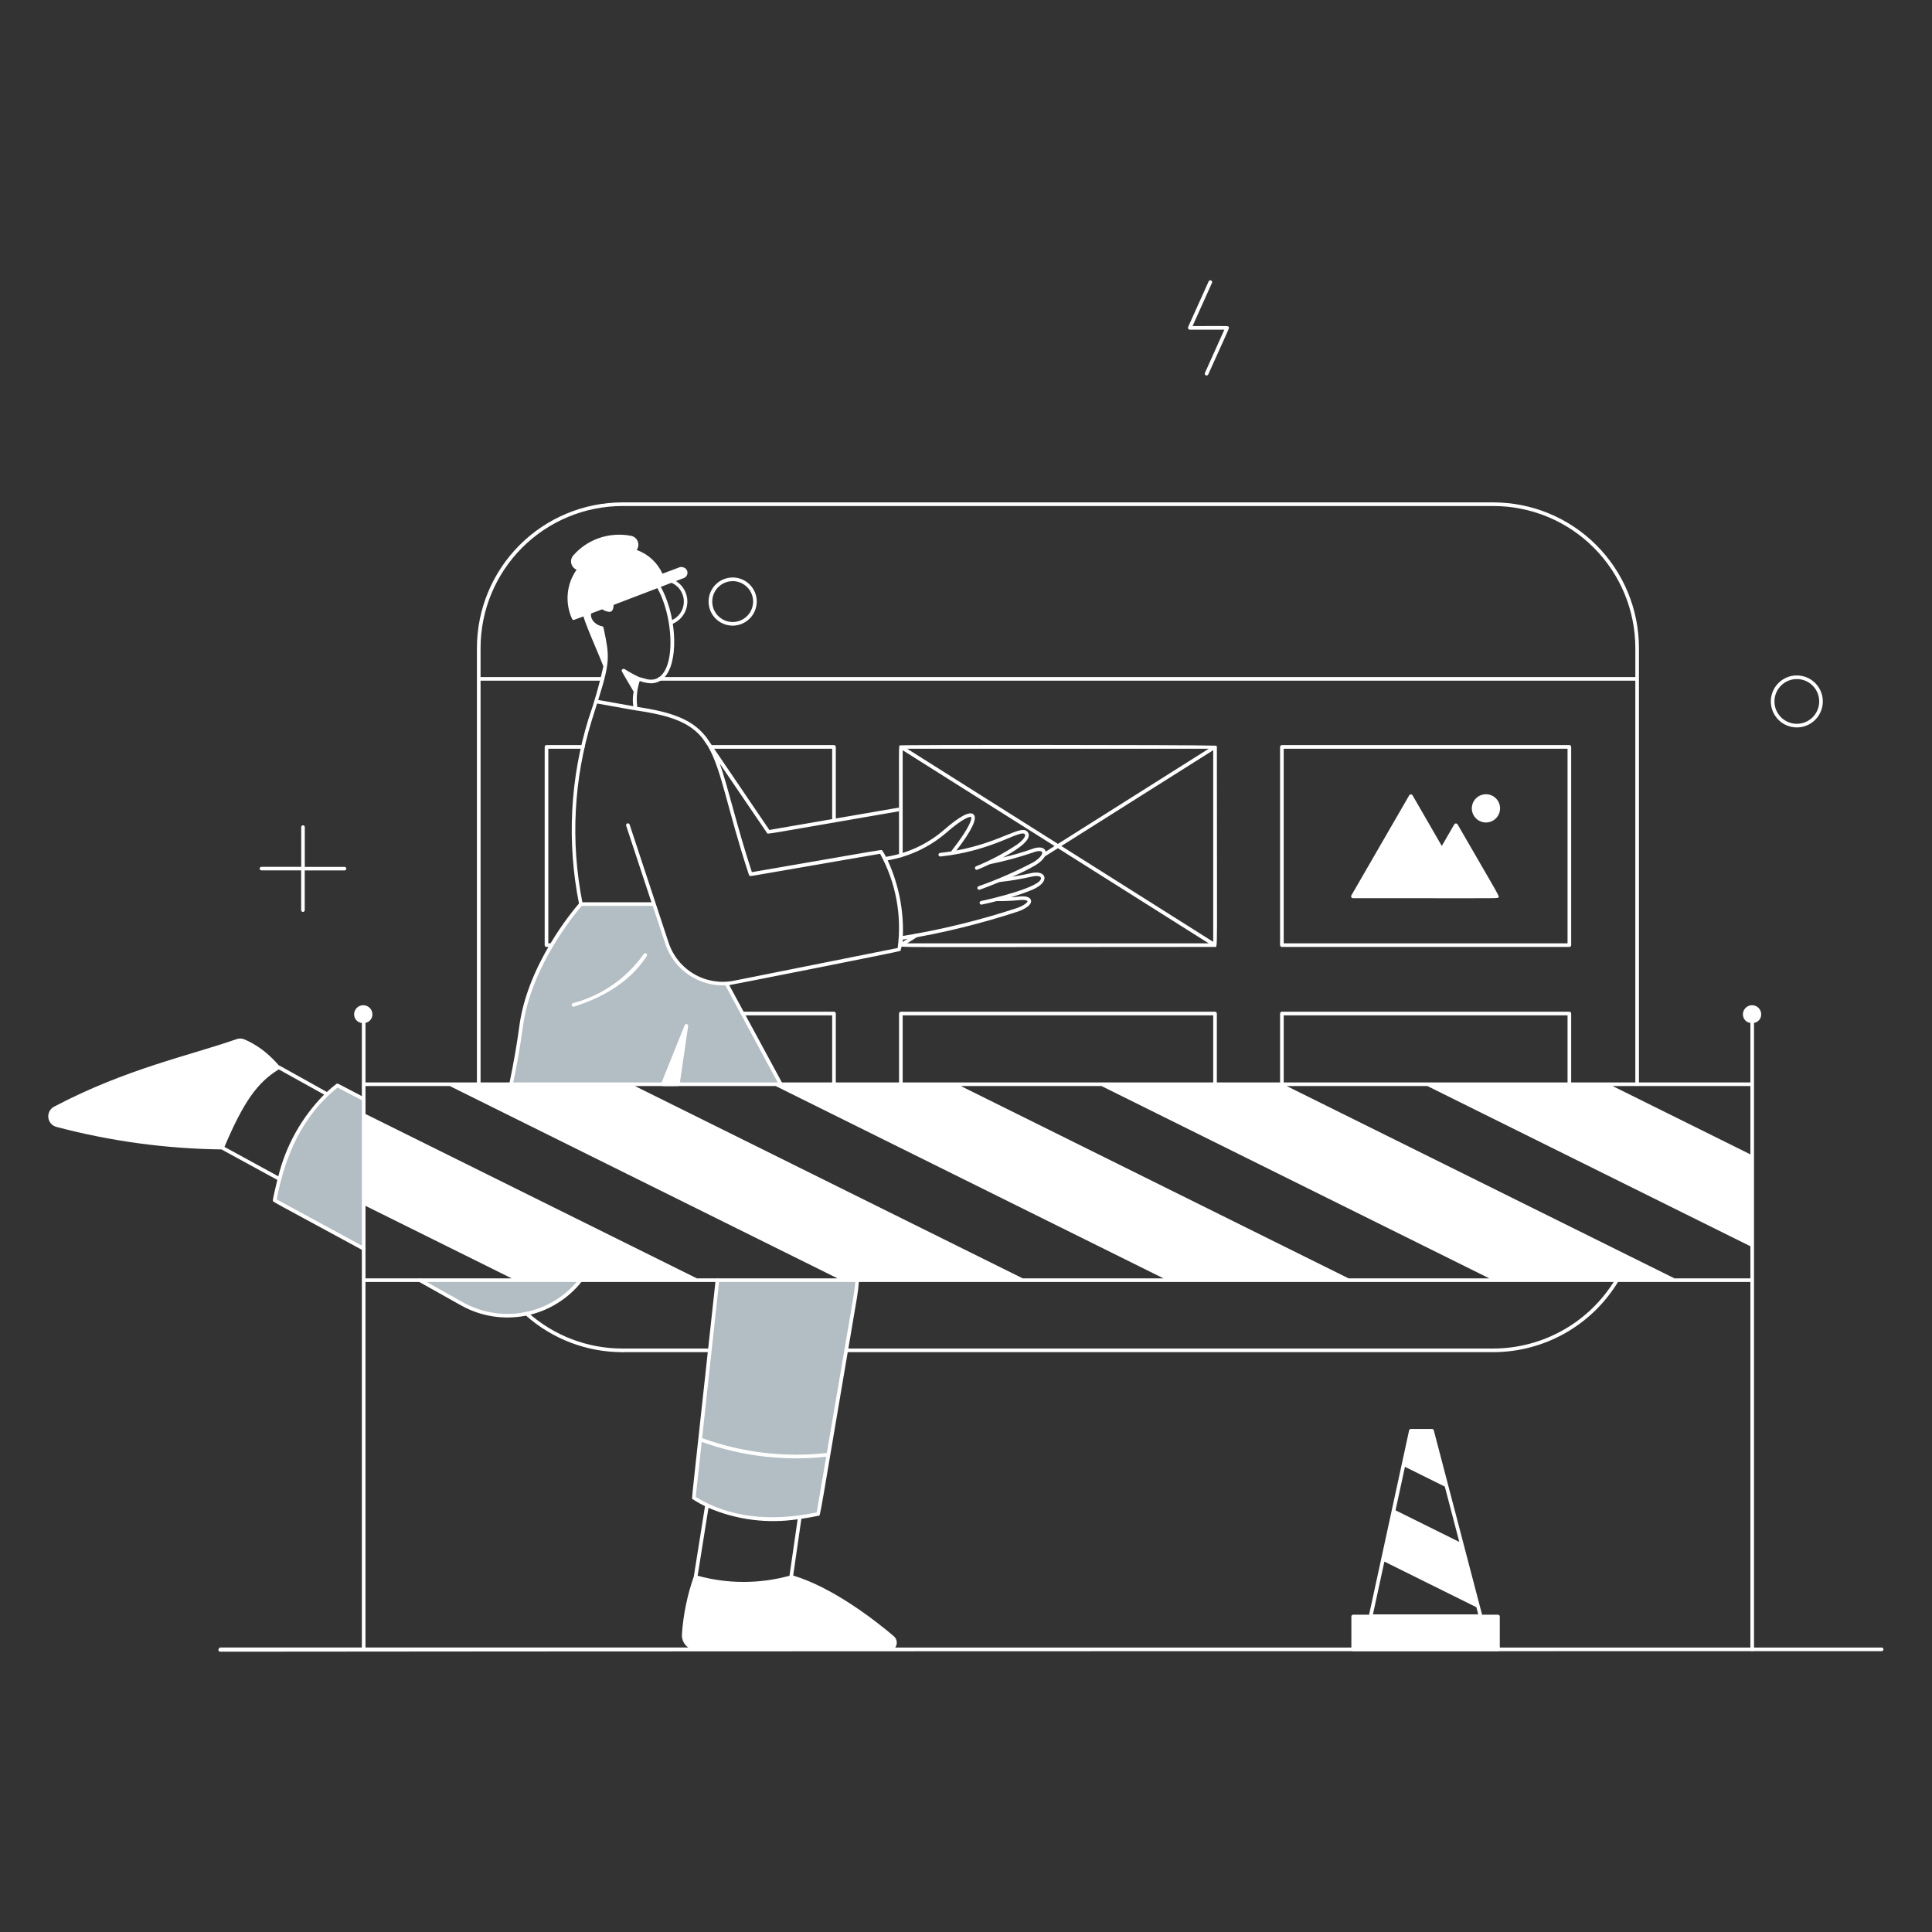<svg width="400" height="400" viewBox="0 0 400 400" fill="none" xmlns="http://www.w3.org/2000/svg">
<rect x="0" y="0" width="400" height="400" fill="#333333" stroke="none"/>
<path d="M75.296 227.562V258.532L56.866 248.52C58.101 239.255 62.724 230.776 69.844 224.72L75.296 227.562Z" fill="#B2BEC3"/>
<path d="M57.422 244.29C57.328 244.65 56.46 248.214 56.494 248.574C56.558 248.882 55.554 248.244 75.116 258.862C75.204 258.91 75.307 258.921 75.403 258.893C75.499 258.864 75.579 258.799 75.627 258.711C75.675 258.623 75.686 258.52 75.657 258.424C75.629 258.329 75.564 258.248 75.476 258.2L57.286 248.322C59.016 239.232 62.63 230.97 69.886 225.168L75.118 227.894C75.206 227.936 75.306 227.942 75.399 227.911C75.491 227.88 75.567 227.815 75.612 227.729C75.657 227.642 75.667 227.542 75.64 227.449C75.613 227.356 75.55 227.277 75.466 227.228C69.79 224.282 69.968 224.266 69.692 224.378C68.988 224.909 68.314 225.478 67.672 226.082C58.7 221.094 57.91 220.618 57.698 220.546C56.958 219.688 56.156 218.886 55.298 218.146C53.886 216.92 52.292 215.921 50.574 215.184C50.058 214.974 49.483 214.961 48.958 215.148C39.414 218.508 26.134 221.244 11.19 229.13C10.789 229.342 10.462 229.67 10.25 230.071C10.038 230.472 9.952 230.928 10.003 231.378C10.053 231.829 10.239 232.254 10.534 232.598C10.83 232.941 11.222 233.188 11.66 233.306C22.824 236.264 34.311 237.833 45.86 237.976L57.422 244.29ZM57.622 243.542L46.468 237.448C50.414 228.17 53.28 224.092 57.72 221.408L67.104 226.624C62.477 231.306 59.201 237.152 57.622 243.542Z" fill="white"/>
<path d="M120.178 265.046C117.364 268.662 113.347 271.148 108.855 272.054C104.364 272.959 99.697 272.223 95.702 269.98L86.902 265.046H120.178Z" fill="#B2BEC3"/>
<path d="M177.508 265.046L169.42 313.446C160.727 315.792 151.458 314.596 143.644 310.122L148.544 265.046H177.508Z" fill="#B2BEC3"/>
<path d="M161.63 224.48H105.558C106.338 220.88 107.424 216.028 107.864 212.594C109.264 201.748 117.018 191.154 120.288 187.176H135.4L138.078 195.28C138.922 197.834 140.586 200.038 142.811 201.548C145.037 203.058 147.699 203.791 150.384 203.632L161.63 224.48Z" fill="#B2BEC3"/>
<path d="M310.15 334.306H306.85L296.85 296.126C296.829 296.046 296.782 295.974 296.716 295.924C296.65 295.873 296.569 295.846 296.486 295.846H292.106C292.02 295.846 291.937 295.875 291.87 295.929C291.804 295.983 291.758 296.058 291.74 296.142L283.454 334.306H280.164C280.064 334.306 279.968 334.346 279.897 334.417C279.826 334.488 279.786 334.584 279.786 334.684V341.484C279.787 341.584 279.827 341.68 279.897 341.75C279.968 341.821 280.064 341.86 280.164 341.86H310.14C310.24 341.86 310.335 341.821 310.406 341.75C310.476 341.68 310.516 341.584 310.516 341.484V334.684C310.516 334.586 310.478 334.492 310.41 334.421C310.341 334.351 310.248 334.309 310.15 334.306ZM290.88 303.69L299.132 307.782L302.132 319.24L288.932 312.694L290.88 303.69ZM286.622 323.312L305.666 332.756L306.054 334.24H284.254L286.622 323.312Z" fill="white"/>
<path d="M139.234 119.932L138.454 120.46C139.321 120.696 140.09 121.2 140.651 121.901C141.212 122.603 141.536 123.464 141.576 124.361C141.615 125.258 141.369 126.145 140.872 126.893C140.374 127.641 139.653 128.211 138.81 128.522L138.98 129.26C139.932 128.923 140.76 128.305 141.354 127.488C141.948 126.671 142.281 125.693 142.308 124.683C142.336 123.673 142.057 122.679 141.508 121.831C140.959 120.983 140.166 120.321 139.234 119.932Z" fill="white"/>
<path d="M172.29 169.902V155.014H147.09C146.99 155.014 146.895 154.975 146.824 154.904C146.754 154.834 146.714 154.738 146.714 154.638C146.714 154.538 146.754 154.443 146.824 154.372C146.895 154.302 146.99 154.262 147.09 154.262H172.666C172.715 154.262 172.764 154.272 172.81 154.291C172.856 154.31 172.897 154.337 172.932 154.372C172.967 154.407 172.995 154.449 173.013 154.494C173.032 154.54 173.042 154.589 173.042 154.638V169.902C173.042 170.002 173.002 170.098 172.932 170.168C172.861 170.239 172.766 170.278 172.666 170.278C172.566 170.278 172.471 170.239 172.4 170.168C172.33 170.098 172.29 170.002 172.29 169.902Z" fill="white"/>
<path d="M146.772 279.95H128.874C128.774 279.95 128.679 279.91 128.608 279.84C128.538 279.769 128.498 279.674 128.498 279.574C128.498 279.474 128.538 279.379 128.608 279.308C128.679 279.238 128.774 279.198 128.874 279.198H146.772C146.872 279.198 146.967 279.238 147.038 279.308C147.108 279.379 147.148 279.474 147.148 279.574C147.148 279.674 147.108 279.769 147.038 279.84C146.967 279.91 146.872 279.95 146.772 279.95Z" fill="white"/>
<path d="M128.874 279.95C121.468 279.955 114.32 277.228 108.8 272.29C108.726 272.224 108.681 272.13 108.676 272.031C108.67 271.931 108.704 271.833 108.771 271.759C108.838 271.685 108.931 271.64 109.031 271.635C109.13 271.629 109.228 271.664 109.302 271.73C114.684 276.544 121.653 279.203 128.874 279.198C128.974 279.198 129.069 279.238 129.14 279.308C129.21 279.379 129.25 279.474 129.25 279.574C129.25 279.674 129.21 279.769 129.14 279.84C129.069 279.91 128.974 279.95 128.874 279.95Z" fill="white"/>
<path d="M334.44 264.854C331.824 269.216 328.126 272.828 323.704 275.341C319.282 277.855 314.286 279.184 309.2 279.2H175.2C175.1 279.2 175.005 279.24 174.934 279.31C174.864 279.381 174.824 279.476 174.824 279.576C174.824 279.676 174.864 279.772 174.934 279.842C175.005 279.913 175.1 279.952 175.2 279.952H309.2C314.417 279.937 319.541 278.575 324.077 275.997C328.613 273.42 332.406 269.716 335.09 265.242C335.116 265.2 335.132 265.152 335.14 265.103C335.147 265.054 335.144 265.004 335.132 264.956C335.12 264.907 335.098 264.862 335.069 264.822C335.039 264.782 335.002 264.749 334.959 264.723C334.916 264.698 334.869 264.681 334.82 264.674C334.771 264.666 334.721 264.669 334.672 264.681C334.624 264.693 334.579 264.715 334.539 264.745C334.499 264.774 334.466 264.812 334.44 264.854Z" fill="white"/>
<path d="M339.328 134.144C339.319 126.156 336.142 118.498 330.494 112.85C324.846 107.201 317.188 104.024 309.2 104.014H128.874C120.886 104.023 113.227 107.2 107.578 112.849C101.929 118.497 98.751 126.156 98.742 134.144V224.48C98.749 224.575 98.792 224.664 98.862 224.73C98.932 224.795 99.023 224.831 99.119 224.831C99.215 224.831 99.306 224.795 99.376 224.73C99.446 224.664 99.489 224.575 99.496 224.48V140.93H124.696C124.796 140.93 124.891 140.891 124.962 140.82C125.032 140.75 125.072 140.654 125.072 140.554C125.072 140.454 125.032 140.359 124.962 140.288C124.891 140.218 124.796 140.178 124.696 140.178H99.496V134.144C99.505 126.355 102.603 118.888 108.111 113.381C113.618 107.873 121.085 104.775 128.874 104.766H309.2C316.989 104.775 324.456 107.873 329.963 113.381C335.471 118.888 338.569 126.355 338.578 134.144V140.178H136.562C136.462 140.178 136.367 140.218 136.296 140.288C136.226 140.359 136.186 140.454 136.186 140.554C136.186 140.654 136.226 140.75 136.296 140.82C136.367 140.891 136.462 140.93 136.562 140.93H338.574V224.48C338.581 224.575 338.624 224.664 338.694 224.73C338.764 224.795 338.855 224.831 338.951 224.831C339.046 224.831 339.138 224.795 339.208 224.73C339.278 224.664 339.321 224.575 339.328 224.48V134.144Z" fill="white"/>
<path d="M151.692 129.534C150.706 129.534 149.742 129.242 148.922 128.694C148.102 128.146 147.463 127.367 147.086 126.456C146.708 125.545 146.609 124.542 146.802 123.575C146.994 122.608 147.469 121.72 148.166 121.022C148.864 120.325 149.752 119.85 150.719 119.658C151.686 119.465 152.689 119.564 153.6 119.942C154.511 120.319 155.29 120.958 155.838 121.778C156.386 122.598 156.678 123.562 156.678 124.548C156.674 125.869 156.148 127.135 155.214 128.07C154.279 129.004 153.013 129.53 151.692 129.534ZM151.692 120.316C150.855 120.316 150.036 120.564 149.34 121.03C148.643 121.495 148.101 122.156 147.78 122.93C147.46 123.704 147.376 124.555 147.54 125.377C147.703 126.198 148.106 126.953 148.699 127.545C149.291 128.137 150.046 128.54 150.867 128.703C151.689 128.866 152.54 128.782 153.314 128.461C154.087 128.14 154.748 127.597 155.213 126.901C155.678 126.204 155.926 125.386 155.926 124.548C155.925 123.426 155.478 122.349 154.685 121.556C153.891 120.763 152.814 120.317 151.692 120.316Z" fill="white"/>
<path d="M324.92 196.054H265.4C265.3 196.054 265.205 196.015 265.134 195.944C265.064 195.874 265.024 195.778 265.024 195.678V154.638C265.024 154.538 265.064 154.443 265.134 154.372C265.205 154.302 265.3 154.262 265.4 154.262H324.92C325.02 154.262 325.115 154.302 325.186 154.372C325.256 154.443 325.296 154.538 325.296 154.638V195.678C325.296 195.778 325.256 195.874 325.186 195.944C325.115 196.015 325.02 196.054 324.92 196.054ZM265.778 195.302H324.544V155.014H265.778V195.302Z" fill="white"/>
<path d="M114.168 196.054H113.148C113.048 196.054 112.953 196.015 112.882 195.944C112.812 195.874 112.772 195.778 112.772 195.678V154.638C112.772 154.538 112.812 154.443 112.882 154.372C112.953 154.302 113.048 154.262 113.148 154.262H120.668C120.768 154.262 120.863 154.302 120.934 154.372C121.004 154.443 121.044 154.538 121.044 154.638C121.044 154.738 121.004 154.834 120.934 154.904C120.863 154.975 120.768 155.014 120.668 155.014H113.524V195.302H114.168C114.268 195.302 114.363 195.342 114.434 195.412C114.504 195.483 114.544 195.578 114.544 195.678C114.544 195.778 114.504 195.874 114.434 195.944C114.363 196.015 114.268 196.054 114.168 196.054Z" fill="white"/>
<path d="M251.18 224.48V210.218H186.888V224.48C186.888 224.58 186.848 224.675 186.778 224.746C186.707 224.816 186.612 224.856 186.512 224.856C186.412 224.856 186.317 224.816 186.246 224.746C186.176 224.675 186.136 224.58 186.136 224.48V209.842C186.136 209.742 186.176 209.647 186.246 209.576C186.317 209.506 186.412 209.466 186.512 209.466H251.558C251.658 209.466 251.753 209.506 251.824 209.576C251.894 209.647 251.934 209.742 251.934 209.842V224.48C251.927 224.575 251.884 224.664 251.814 224.729C251.744 224.794 251.653 224.831 251.557 224.831C251.462 224.831 251.37 224.794 251.3 224.729C251.23 224.664 251.187 224.575 251.18 224.48Z" fill="white"/>
<path d="M324.544 224.48V210.218H265.78V224.48C265.773 224.575 265.73 224.664 265.66 224.729C265.59 224.794 265.499 224.831 265.403 224.831C265.308 224.831 265.216 224.794 265.146 224.729C265.076 224.664 265.033 224.575 265.026 224.48V209.842C265.026 209.742 265.066 209.647 265.136 209.576C265.207 209.506 265.302 209.466 265.402 209.466H324.92C325.02 209.466 325.115 209.506 325.186 209.576C325.256 209.647 325.296 209.742 325.296 209.842V224.48C325.296 224.58 325.256 224.675 325.186 224.746C325.115 224.816 325.02 224.856 324.92 224.856C324.82 224.856 324.725 224.816 324.654 224.746C324.584 224.675 324.544 224.58 324.544 224.48Z" fill="white"/>
<path d="M172.29 224.48V210.218H153.73C153.63 210.218 153.535 210.178 153.464 210.108C153.394 210.037 153.354 209.942 153.354 209.842C153.354 209.742 153.394 209.647 153.464 209.576C153.535 209.506 153.63 209.466 153.73 209.466H172.666C172.715 209.466 172.764 209.476 172.81 209.495C172.856 209.514 172.897 209.541 172.932 209.576C172.967 209.611 172.994 209.653 173.013 209.698C173.032 209.744 173.042 209.793 173.042 209.842V224.48C173.042 224.58 173.002 224.675 172.932 224.746C172.861 224.816 172.766 224.856 172.666 224.856C172.566 224.856 172.471 224.816 172.4 224.746C172.33 224.675 172.29 224.58 172.29 224.48Z" fill="white"/>
<path d="M251.932 154.616C251.904 154.35 251.818 154.39 251.498 154.378C246.368 154.196 186.498 154.192 186.298 154.328C186.042 154.51 186.136 153.796 186.136 177.128C186.136 177.228 186.176 177.323 186.246 177.394C186.317 177.464 186.412 177.504 186.512 177.504C186.612 177.504 186.707 177.464 186.778 177.394C186.848 177.323 186.888 177.228 186.888 177.128V155.328L218.33 175.164L215.826 176.744C215.746 176.799 215.691 176.883 215.671 176.978C215.652 177.073 215.67 177.172 215.721 177.254C215.773 177.336 215.854 177.395 215.948 177.418C216.042 177.442 216.142 177.428 216.226 177.38L219.026 175.61L250.248 195.308H187.812L189.896 193.994C189.981 193.941 190.041 193.856 190.063 193.759C190.085 193.662 190.068 193.56 190.015 193.475C189.962 193.39 189.878 193.33 189.78 193.308C189.683 193.286 189.581 193.303 189.496 193.356L186.896 195V194.22C186.896 194.12 186.856 194.025 186.786 193.954C186.715 193.884 186.62 193.844 186.52 193.844C186.42 193.844 186.325 193.884 186.254 193.954C186.184 194.025 186.144 194.12 186.144 194.22V195.678C186.204 196.278 183.254 196.054 251.566 196.054C252.144 196.054 251.942 197.968 251.942 154.638L251.932 154.616ZM187.814 155.016H250.256L219.034 174.716L187.814 155.016ZM251.182 195L219.74 175.158L251.182 155.322V195Z" fill="white"/>
<path d="M301.758 170.652C301.721 170.6 301.672 170.558 301.615 170.529C301.559 170.499 301.496 170.484 301.432 170.484C301.368 170.484 301.305 170.499 301.249 170.529C301.192 170.558 301.143 170.6 301.106 170.652L298.506 175.146L292.434 164.626C292.397 164.574 292.348 164.532 292.291 164.503C292.235 164.473 292.172 164.458 292.108 164.458C292.044 164.458 291.981 164.473 291.925 164.503C291.868 164.532 291.819 164.574 291.782 164.626L279.782 185.394C279.749 185.451 279.732 185.516 279.732 185.582C279.732 185.648 279.749 185.713 279.782 185.77C279.815 185.828 279.863 185.875 279.92 185.908C279.977 185.941 280.042 185.958 280.108 185.958C304.004 185.958 308.924 186.01 309.956 185.916C310.318 185.884 310.372 185.698 310.21 185.356C309.838 184.54 308.138 181.702 301.758 170.652Z" fill="white"/>
<path d="M307.648 164.438C307.069 164.438 306.504 164.61 306.022 164.931C305.541 165.253 305.166 165.71 304.945 166.244C304.723 166.779 304.665 167.367 304.778 167.935C304.891 168.502 305.17 169.024 305.579 169.433C305.988 169.842 306.51 170.121 307.077 170.234C307.645 170.347 308.233 170.289 308.768 170.067C309.302 169.846 309.759 169.471 310.081 168.99C310.402 168.508 310.574 167.943 310.574 167.364C310.573 166.588 310.265 165.844 309.716 165.296C309.168 164.747 308.424 164.439 307.648 164.438Z" fill="white"/>
<path d="M71.326 179.476H63.104V171.24C63.104 171.142 63.065 171.048 62.996 170.978C62.926 170.909 62.832 170.87 62.734 170.87C62.636 170.87 62.542 170.909 62.472 170.978C62.403 171.048 62.364 171.142 62.364 171.24V179.462H54.128C54.03 179.462 53.936 179.501 53.866 179.57C53.797 179.64 53.758 179.734 53.758 179.832C53.758 179.93 53.797 180.024 53.866 180.094C53.936 180.163 54.03 180.202 54.128 180.202H62.352V188.436C62.352 188.534 62.391 188.628 62.46 188.698C62.53 188.767 62.624 188.806 62.722 188.806C62.82 188.806 62.914 188.767 62.984 188.698C63.053 188.628 63.092 188.534 63.092 188.436V180.216H71.328C71.426 180.216 71.52 180.177 71.589 180.107C71.659 180.037 71.697 179.943 71.697 179.845C71.697 179.747 71.657 179.653 71.588 179.584C71.518 179.515 71.424 179.476 71.326 179.476Z" fill="white"/>
<path d="M366.65 145.694C366.557 144.634 366.781 143.569 367.293 142.636C367.805 141.703 368.582 140.942 369.526 140.451C370.47 139.959 371.539 139.759 372.597 139.875C373.655 139.99 374.656 140.417 375.471 141.102C376.286 141.786 376.881 142.697 377.178 143.719C377.476 144.741 377.464 145.828 377.144 146.843C376.824 147.858 376.21 148.756 375.38 149.422C374.55 150.088 373.54 150.493 372.48 150.586C371.776 150.648 371.067 150.57 370.393 150.358C369.718 150.145 369.093 149.802 368.551 149.348C368.01 148.894 367.563 148.337 367.237 147.71C366.911 147.083 366.711 146.398 366.65 145.694ZM371.608 140.612C370.695 140.692 369.827 141.041 369.113 141.615C368.399 142.188 367.871 142.961 367.596 143.835C367.321 144.709 367.311 145.644 367.568 146.524C367.826 147.403 368.338 148.186 369.04 148.774C369.742 149.362 370.603 149.729 371.514 149.828C372.425 149.926 373.344 149.752 374.156 149.328C374.968 148.904 375.636 148.248 376.075 147.445C376.515 146.641 376.706 145.725 376.624 144.812C376.57 144.206 376.398 143.617 376.116 143.078C375.835 142.539 375.45 142.06 374.983 141.67C374.516 141.28 373.977 140.986 373.397 140.804C372.816 140.623 372.206 140.557 371.6 140.612H371.608Z" fill="white"/>
<path d="M249.464 77.216L253.488 68.258H246.324C246.261 68.253 246.201 68.234 246.147 68.202C246.094 68.169 246.048 68.125 246.015 68.072C245.982 68.018 245.961 67.958 245.956 67.896C245.95 67.833 245.959 67.77 245.982 67.712L250.244 58.244C250.264 58.199 250.293 58.158 250.329 58.125C250.365 58.091 250.408 58.064 250.454 58.047C250.5 58.029 250.55 58.021 250.599 58.023C250.648 58.025 250.697 58.036 250.742 58.056C250.787 58.077 250.828 58.105 250.861 58.142C250.895 58.178 250.922 58.22 250.939 58.266C250.957 58.312 250.965 58.362 250.963 58.411C250.962 58.46 250.95 58.509 250.93 58.554L246.906 67.51C251.632 67.51 253.306 67.48 253.94 67.51C254.404 67.538 254.54 67.68 254.356 68.152C254.086 68.86 253.116 70.92 250.156 77.516C250.136 77.561 250.108 77.603 250.072 77.637C250.037 77.671 249.995 77.699 249.949 77.717C249.903 77.735 249.853 77.744 249.804 77.743C249.754 77.742 249.705 77.732 249.66 77.712C249.615 77.692 249.573 77.664 249.539 77.628C249.505 77.593 249.477 77.551 249.459 77.505C249.441 77.459 249.432 77.409 249.433 77.36C249.434 77.31 249.444 77.261 249.464 77.216Z" fill="white"/>
<path d="M124.428 125.968C124.888 126.334 125.434 126.576 126.014 126.67C126.814 126.776 126.988 126.098 127.048 125.29C127.108 124.482 126.812 124.632 126.634 124.66C126.582 124.67 124.634 125.388 124.53 125.46C124.45 125.515 124.395 125.599 124.376 125.693C124.357 125.788 124.376 125.887 124.428 125.968Z" fill="white"/>
<path d="M141.766 212.218C136.476 225.368 136.778 224.452 136.94 224.692C137.102 224.932 136.984 224.856 140.34 224.856C140.43 224.856 140.518 224.823 140.586 224.764C140.654 224.705 140.699 224.623 140.712 224.534L142.476 212.412C142.481 212.326 142.457 212.241 142.406 212.17C142.356 212.1 142.283 212.049 142.2 212.027C142.117 212.004 142.028 212.011 141.949 212.045C141.87 212.08 141.805 212.141 141.766 212.218Z" fill="white"/>
<path d="M86.726 265.374L95.526 270.308C99.606 272.572 104.358 273.309 108.932 272.387C113.505 271.465 117.601 268.945 120.486 265.278C120.516 265.239 120.539 265.194 120.552 265.146C120.565 265.098 120.568 265.048 120.561 264.998C120.555 264.949 120.539 264.901 120.514 264.858C120.489 264.815 120.456 264.777 120.417 264.747C120.378 264.717 120.333 264.694 120.285 264.682C120.237 264.669 120.187 264.665 120.137 264.672C120.088 264.678 120.04 264.694 119.997 264.719C119.954 264.744 119.916 264.777 119.886 264.816C117.113 268.343 113.174 270.766 108.776 271.653C104.378 272.539 99.808 271.83 95.886 269.652L87.086 264.718C87 264.682 86.904 264.678 86.816 264.709C86.728 264.739 86.654 264.801 86.609 264.883C86.564 264.965 86.551 265.06 86.573 265.151C86.595 265.242 86.649 265.321 86.726 265.374Z" fill="white"/>
<path d="M216.424 176.09C216.06 175.354 214.976 175.256 213.524 175.828C211.598 176.5 209.637 177.067 207.65 177.526C209.366 176.582 213.816 174.142 212.874 172.434C211.714 170.332 207.744 174.278 198.01 176.088C201.21 171.93 202.41 169.418 201.564 168.62C200.776 167.876 198.676 168.986 195.318 171.926C191.935 174.815 187.817 176.71 183.422 177.4C183.198 176.922 182.93 176.465 182.622 176.036C182.388 175.896 183.512 175.768 155.668 180.57C152.498 170.916 150.712 162.784 149.018 158.098L158.8 172.454C159.012 172.764 157.426 172.914 186.144 167.962V167.2L159.284 171.832C146.41 152.928 146.2 152.5 146 152.348C143.302 149.032 139.242 147.43 131.944 146.36C131.699 144.556 131.87 142.719 132.446 140.992C133.191 141.272 133.975 141.433 134.77 141.472C135.406 141.473 136.033 141.315 136.592 141.011C137.151 140.708 137.625 140.269 137.97 139.734C140.598 136.036 139.94 126.858 136.64 121.202C136.59 121.116 136.507 121.053 136.41 121.028C136.314 121.003 136.211 121.017 136.125 121.067C136.039 121.117 135.976 121.2 135.951 121.297C135.926 121.393 135.94 121.496 135.99 121.582C139.92 128.318 140.164 141.842 134.05 140.648L132.304 140.172C131.27 139.687 130.268 139.136 129.304 138.524C129.104 138.41 128.6 138.542 128.728 138.948C128.792 139.148 129.528 140.348 131.192 143.212C130.99 144.2 130.964 145.215 131.116 146.212L123.854 144.922C126.356 136.922 126.216 135.922 124.95 129.95C124.935 129.88 124.9 129.817 124.85 129.766C124.8 129.715 124.737 129.679 124.668 129.662C124.266 129.591 123.882 129.441 123.538 129.22C123.195 128.998 122.899 128.711 122.668 128.374C122.088 127.422 122.54 126.924 122.364 126.574L122.32 126.516C122.048 126.278 121.94 126.41 120.92 126.796C120.83 126.835 120.759 126.906 120.72 126.996C120.46 127.752 124.052 135.55 124.92 137.978C124.108 141.665 123.076 145.3 121.83 148.864C118.021 161.238 117.348 174.365 119.872 187.064C118.66 188.464 109.198 199.664 107.508 212.54C107.044 216.058 106.352 220.048 105.444 224.4C105.428 224.496 105.449 224.595 105.504 224.675C105.559 224.756 105.643 224.812 105.739 224.831C105.834 224.851 105.933 224.833 106.016 224.781C106.098 224.729 106.157 224.647 106.18 224.552C107.092 220.182 107.78 216.174 108.254 212.638C109.922 199.93 119.326 188.838 120.454 187.548H135.142L137.742 195.396C138.6 197.989 140.278 200.231 142.523 201.786C144.768 203.341 147.458 204.123 150.186 204.014C162.058 226.014 161.286 224.814 161.634 224.814C161.699 224.814 161.763 224.797 161.82 224.765C161.876 224.733 161.924 224.687 161.957 224.631C161.991 224.576 162.009 224.512 162.011 224.447C162.012 224.382 161.997 224.317 161.966 224.26L150.98 203.956C151.432 203.908 186.226 197.038 186.428 196.866C186.678 196.12 186.824 195.344 186.862 194.558C194.98 193.228 202.983 191.273 210.8 188.71C212.648 188.04 213.642 187.178 213.456 186.402C213.36 186.002 212.89 185.38 210.808 185.638C210.358 185.694 209.872 185.73 209.31 185.756C210.822 185.322 212.308 184.803 213.762 184.202C217.574 182.564 216.684 179.988 213.35 180.802C212.646 180.972 211.256 181.252 209.578 181.52C211.209 180.832 212.797 180.047 214.334 179.17C216.024 178.144 216.844 176.94 216.424 176.09ZM185.856 196.27L151.968 203.046C149.138 203.611 146.199 203.121 143.705 201.669C141.211 200.218 139.334 197.904 138.428 195.164L130.356 170.714C130.324 170.62 130.257 170.542 130.168 170.497C130.079 170.453 129.976 170.446 129.882 170.477C129.787 170.508 129.709 170.575 129.664 170.664C129.619 170.753 129.611 170.856 129.642 170.95L134.874 186.8H120.57C118.099 174.263 118.774 161.309 122.534 149.096C122.858 148.042 123.616 145.652 123.616 145.652L131.616 147.074C138.958 148.132 142.886 149.64 145.476 152.9L146.566 154.5C149.458 159.444 150.546 167.458 155.056 181.122C155.081 181.197 155.129 181.262 155.193 181.309C155.258 181.355 155.335 181.38 155.414 181.38C155.614 181.38 157.44 181.036 182.214 176.764C185.477 182.711 186.754 189.546 185.856 196.27ZM202.6 183.486C202.517 183.516 202.447 183.574 202.402 183.65C202.358 183.726 202.341 183.816 202.356 183.903C202.371 183.99 202.416 184.069 202.483 184.126C202.55 184.184 202.636 184.215 202.724 184.216C202.962 184.216 206.524 182.794 206.936 182.616C209.155 182.371 211.358 182.003 213.536 181.514C214.818 181.204 215.418 181.46 215.496 181.694C216.118 183.562 205.046 186.158 203.096 186.55C203.003 186.574 202.923 186.633 202.872 186.715C202.822 186.796 202.804 186.894 202.823 186.988C202.842 187.082 202.896 187.165 202.974 187.221C203.052 187.276 203.149 187.3 203.244 187.286C206.004 186.73 206.192 186.528 206.394 186.562C207.902 186.578 209.41 186.515 210.912 186.374C212.338 186.198 212.712 186.5 212.736 186.574C212.772 186.726 212.304 187.374 210.556 188C202.843 190.536 194.945 192.468 186.932 193.78C187.117 188.387 186.038 183.024 183.782 178.122C188.229 177.362 192.388 175.416 195.822 172.49C199.594 169.186 200.908 169.028 201.054 169.164C201.27 169.364 200.986 171.09 197.006 176.164C196.981 176.197 196.961 176.234 196.948 176.274C196.2 176.394 195.429 176.497 194.634 176.582C194.585 176.587 194.537 176.602 194.494 176.626C194.451 176.65 194.412 176.681 194.381 176.72C194.35 176.758 194.327 176.803 194.313 176.85C194.299 176.897 194.295 176.947 194.3 176.996C194.305 177.045 194.32 177.093 194.344 177.136C194.367 177.18 194.399 177.218 194.438 177.249C194.476 177.28 194.52 177.303 194.568 177.317C194.615 177.331 194.665 177.335 194.714 177.33C205.838 176.15 211.49 171.466 212.222 172.798C212.338 172.998 212.092 173.778 210.6 174.83C207.923 176.633 205.065 178.152 202.074 179.364C201.984 179.404 201.914 179.476 201.877 179.567C201.84 179.658 201.84 179.76 201.877 179.85C201.914 179.941 201.985 180.014 202.075 180.053C202.165 180.092 202.266 180.095 202.358 180.06C203.12 179.75 203.994 179.366 204.92 178.926C207.931 178.313 210.9 177.511 213.81 176.526C215.03 176.042 215.652 176.204 215.758 176.42C215.912 176.734 215.448 177.62 213.958 178.512C210.3 180.449 206.504 182.112 202.6 183.486Z" fill="white"/>
<path d="M389.626 341.11H185.346C185.6 340.749 185.71 340.306 185.653 339.869C185.597 339.431 185.378 339.03 185.04 338.746C181.574 335.802 172.64 328.722 164.22 326.202L165.918 314.448C167.09 314.282 168.292 314.07 169.506 313.812C169.906 313.688 169.306 316.386 177.428 268.646C177.629 267.463 177.769 266.27 177.848 265.072C177.852 264.974 177.817 264.879 177.751 264.807C177.686 264.734 177.595 264.69 177.497 264.683C177.4 264.677 177.303 264.708 177.229 264.772C177.154 264.835 177.107 264.925 177.098 265.022C176.93 267.542 177.068 266.264 171.186 300.822C162.458 301.796 153.623 300.745 145.366 297.752L148.91 265.126C148.916 265.077 148.911 265.028 148.898 264.98C148.884 264.933 148.861 264.889 148.83 264.85C148.799 264.812 148.761 264.78 148.718 264.756C148.675 264.732 148.627 264.717 148.578 264.712C148.479 264.704 148.381 264.734 148.303 264.796C148.226 264.858 148.175 264.948 148.162 265.046C142.904 313.38 143.19 310.162 143.362 310.362C144.196 310.908 145.065 311.399 145.962 311.834L143.642 326.408C142.29 330.27 141.463 334.296 141.184 338.378C141.151 338.907 141.255 339.435 141.485 339.912C141.715 340.389 142.064 340.799 142.498 341.102H45.6C45.322 341.102 44.836 341.966 45.734 341.968C50.568 341.986 90.108 341.854 389.626 341.854C389.715 341.841 389.797 341.796 389.856 341.728C389.915 341.66 389.947 341.572 389.947 341.482C389.947 341.392 389.915 341.305 389.856 341.236C389.797 341.168 389.715 341.123 389.626 341.11ZM171.054 301.6L169.09 313.13C159.264 315.168 150.838 314.09 144.044 309.93L145.282 298.53C153.529 301.493 162.342 302.543 171.054 301.6ZM165.144 314.55L163.454 326.242C157.231 327.949 150.663 327.949 144.44 326.242L146.682 312.18C152.496 314.672 158.889 315.493 165.144 314.55Z" fill="white"/>
<path d="M133.278 197.518C129.745 202.535 124.551 206.141 118.616 207.698C118.521 207.729 118.442 207.796 118.396 207.885C118.35 207.974 118.342 208.077 118.372 208.172C118.403 208.267 118.47 208.347 118.558 208.392C118.647 208.438 118.751 208.447 118.846 208.416C125.81 206.194 130.878 202.664 133.912 197.924C133.939 197.883 133.957 197.836 133.966 197.787C133.974 197.739 133.973 197.689 133.963 197.641C133.952 197.592 133.932 197.547 133.904 197.506C133.876 197.465 133.84 197.431 133.798 197.404C133.756 197.378 133.71 197.359 133.661 197.351C133.613 197.342 133.563 197.343 133.514 197.353C133.466 197.364 133.42 197.384 133.38 197.412C133.339 197.441 133.305 197.477 133.278 197.518Z" fill="white"/>
<path d="M363.15 211.78C363.579 211.71 363.968 211.486 364.242 211.148C364.516 210.811 364.657 210.385 364.638 209.95C364.622 209.459 364.416 208.993 364.062 208.651C363.709 208.309 363.237 208.118 362.745 208.118C362.253 208.118 361.781 208.309 361.428 208.651C361.074 208.993 360.868 209.459 360.852 209.95C360.833 210.395 360.981 210.83 361.267 211.171C361.553 211.512 361.957 211.732 362.398 211.79V224.104H75.672V211.768C76.089 211.687 76.462 211.458 76.725 211.125C76.987 210.791 77.121 210.374 77.102 209.95C77.086 209.459 76.88 208.993 76.526 208.651C76.173 208.309 75.701 208.118 75.209 208.118C74.717 208.118 74.245 208.309 73.892 208.651C73.538 208.993 73.332 209.459 73.316 209.95C73.296 210.404 73.451 210.849 73.749 211.192C74.046 211.536 74.464 211.753 74.916 211.798V341.488C74.916 341.588 74.956 341.684 75.026 341.754C75.097 341.825 75.192 341.864 75.292 341.864C75.392 341.864 75.487 341.825 75.558 341.754C75.628 341.684 75.668 341.588 75.668 341.488V265.422H362.4V341.488C362.4 341.588 362.44 341.684 362.51 341.754C362.581 341.825 362.676 341.864 362.776 341.864C362.876 341.864 362.971 341.825 363.042 341.754C363.112 341.684 363.152 341.588 363.152 341.488L363.15 211.78ZM362.4 239L333.868 224.85H362.4V239ZM75.672 264.67V249.658L105.936 264.67H75.672ZM144.272 264.67L75.672 230.644V224.856H93.128L173.4 264.67H144.272ZM211.74 264.67L131.46 224.856H160.6L240.882 264.67H211.74ZM279.204 264.67L198.93 224.856H228.06L308.34 264.67H279.204ZM362.404 264.67H346.68L266.4 224.856H295.53L362.4 258.022L362.404 264.67Z" fill="white"/>
<path d="M142.038 117.8C141.868 117.627 141.654 117.503 141.42 117.44C141.185 117.378 140.938 117.379 140.704 117.444L137.158 118.776C136.644 117.64 135.906 116.62 134.989 115.776C134.071 114.932 132.993 114.282 131.818 113.864C131.997 113.613 132.111 113.321 132.15 113.016C132.19 112.71 132.153 112.399 132.044 112.111C131.935 111.822 131.756 111.565 131.523 111.363C131.291 111.16 131.012 111.017 130.712 110.948C128.421 110.491 126.048 110.669 123.85 111.462C121.859 112.186 120.084 113.402 118.69 114.998C118.495 115.221 118.356 115.488 118.284 115.775C118.212 116.063 118.209 116.363 118.276 116.652C118.343 116.94 118.478 117.209 118.669 117.436C118.86 117.662 119.103 117.84 119.376 117.954C118.34 119.419 117.709 121.131 117.545 122.917C117.381 124.703 117.69 126.501 118.442 128.13C118.47 128.199 118.519 128.258 118.581 128.3C118.643 128.341 118.715 128.364 118.79 128.364C118.99 128.344 142.59 119.282 141.54 119.7C141.724 119.638 141.891 119.531 142.023 119.388C142.156 119.246 142.251 119.073 142.301 118.884C142.35 118.696 142.352 118.498 142.306 118.309C142.26 118.12 142.168 117.945 142.038 117.8Z" fill="white"/>
</svg>
